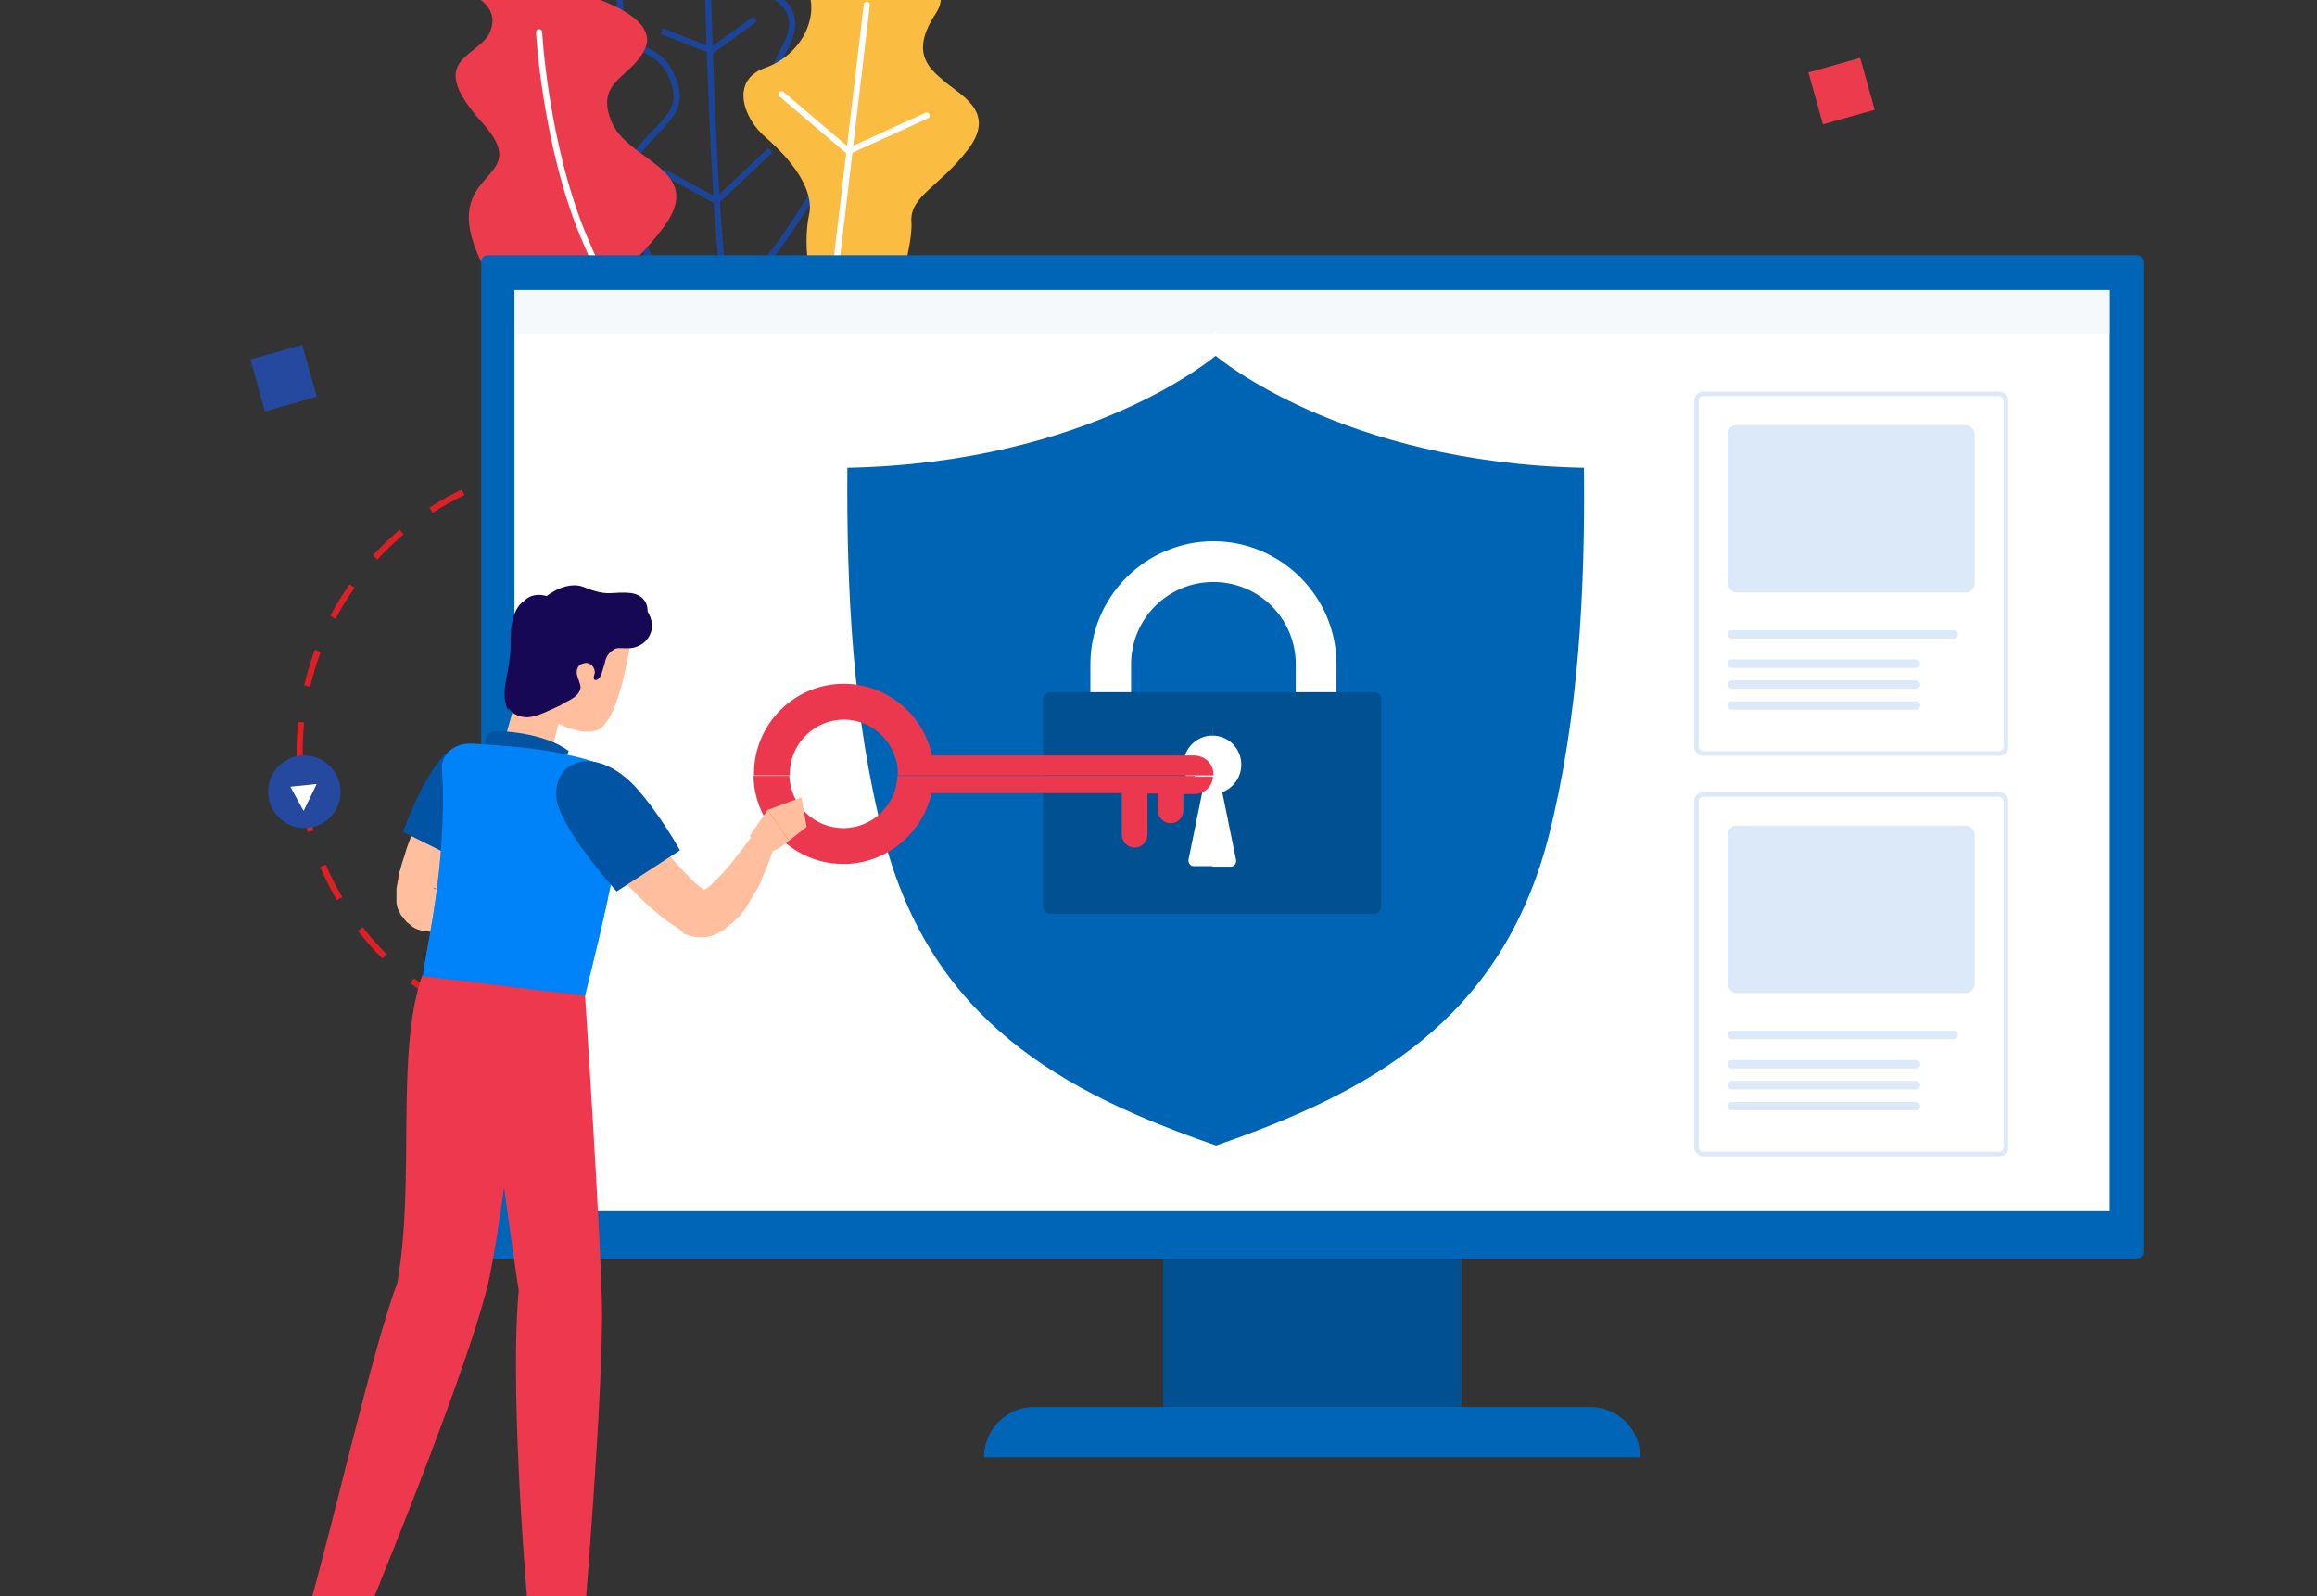 <svg width="270" height="186" viewBox="0 0 270 186" fill="none" xmlns="http://www.w3.org/2000/svg">
<rect x="0" y="0" width="270" height="186" fill="#333333" stroke="none"/>
<g clip-path="url(#clip0_3375_3743)">
<path d="M92.285 111.472C105.388 98.369 105.363 77.1 92.23 63.967C79.097 50.834 57.828 50.809 44.725 63.912C31.622 77.015 31.647 98.284 44.78 111.417C57.913 124.55 79.182 124.575 92.285 111.472Z" stroke="#DD1F26" stroke-width="0.714" stroke-miterlimit="10" stroke-dasharray="4.28 4.28"/>
<path d="M38.459 95.251C40.108 93.602 40.105 90.926 38.453 89.273C36.8 87.62 34.123 87.617 32.474 89.266C30.825 90.915 30.828 93.592 32.481 95.244C34.134 96.897 36.81 96.9 38.459 95.251Z" fill="#24499F"/>
<path d="M35.375 94.503L36.906 91.354L33.836 91.673L35.375 94.503Z" fill="white"/>
<path d="M88.12 -6.558C88.12 -6.558 83.982 -3.121 87.884 -1.581C91.903 -0.04 93.44 1.856 91.43 5.648C89.184 9.439 89.894 12.402 91.903 13.824C94.15 15.246 98.287 17.379 94.977 22.237C91.667 27.214 86.228 37.168 80.436 34.442C74.524 31.717 71.687 22 74.051 18.208C76.416 14.416 80.317 13.35 78.308 8.965C76.534 4.581 72.396 6.714 72.278 1.619C72.16 -3.595 71.45 -8.928 78.662 -10.586C84.81 -12.127 89.775 -9.046 88.12 -6.558Z" stroke="#1C4599" stroke-width="0.714" stroke-miterlimit="10"/>
<path d="M82.445 -3.239C82.445 -3.239 83.155 29.584 85.046 37.761" stroke="#1C4599" stroke-width="0.714" stroke-miterlimit="10"/>
<path d="M89.775 17.498L83.509 23.422L77.243 19.986" stroke="#1C4599" stroke-width="0.714" stroke-miterlimit="10"/>
<path d="M88.002 2.211L82.918 5.885L77.125 3.633" stroke="#1C4599" stroke-width="0.714" stroke-miterlimit="10"/>
<path d="M101.952 -6.202C101.952 -6.202 111.883 -3.121 109.164 1.382C106.208 5.766 107.864 7.662 109.873 9.321C111.647 10.98 116.257 12.876 112.829 17.379C109.4 21.882 105.972 22.83 106.208 25.911C106.445 28.992 103.253 41.434 98.642 38.59C93.913 35.864 93.558 28.399 94.268 25.081C94.977 22 92.021 18.445 89.302 16.076C86.583 13.824 85.046 9.321 89.184 7.899C93.44 6.359 95.45 1.974 94.15 -1.107C92.258 -3.95 95.213 -8.098 101.952 -6.202Z" fill="#FABD41"/>
<path d="M101.006 0.552L96.041 42.619" stroke="white" stroke-width="0.714" stroke-miterlimit="10" stroke-linecap="round" stroke-linejoin="round"/>
<path d="M107.982 13.468L98.879 17.616L91.076 10.98" stroke="white" stroke-width="0.714" stroke-miterlimit="10" stroke-linecap="round" stroke-linejoin="round"/>
<path d="M55.372 -0.396C55.372 -0.396 51.352 -3.358 53.953 -6.795C56.436 -10.231 62.82 -10.231 64.12 -6.913C65.539 -3.832 63.648 -1.462 66.485 -0.988C69.204 -0.514 76.652 1.974 75.234 5.529C73.697 9.084 69.322 9.321 71.214 14.061C72.987 18.801 82.209 19.63 77.48 26.266C72.751 32.783 61.756 41.789 56.081 30.532C50.643 19.275 62.702 21.526 56.199 14.298C49.697 7.069 55.135 6.832 56.909 4.107C58.564 1.026 55.372 -0.396 55.372 -0.396Z" fill="#ED3B4E"/>
<path d="M62.82 3.752C62.82 3.752 63.529 16.786 68.022 27.57C72.514 38.353 75.352 39.775 75.352 39.775" stroke="white" stroke-width="0.714" stroke-miterlimit="10" stroke-linecap="round" stroke-linejoin="round"/>
<path d="M249.022 29.733H56.834C56.409 29.733 56.079 30.064 56.079 30.489V145.905C56.079 146.331 56.409 146.661 56.834 146.661H249.022C249.447 146.661 249.778 146.331 249.778 145.905V30.489C249.778 30.064 249.447 29.733 249.022 29.733Z" fill="#0064B7"/>
<path d="M245.857 33.796H59.953V141.134H245.857V33.796Z" fill="white"/>
<rect x="197.685" y="45.891" width="36.059" height="41.913" rx="0.792" stroke="#DBE9F8" stroke-width="0.528"/>
<rect x="201.324" y="73.433" width="26.83" height="0.976" rx="0.488" fill="#DBE9F8"/>
<rect x="201.324" y="76.848" width="22.44" height="0.976" rx="0.488" fill="#DBE9F8"/>
<rect x="201.324" y="79.287" width="22.44" height="0.976" rx="0.488" fill="#DBE9F8"/>
<rect x="201.324" y="81.726" width="22.44" height="0.976" rx="0.488" fill="#DBE9F8"/>
<rect x="201.324" y="49.529" width="28.782" height="19.513" rx="1.056" fill="#DBE9F8"/>
<rect x="197.685" y="92.57" width="36.059" height="41.913" rx="0.792" stroke="#DBE9F8" stroke-width="0.528"/>
<rect x="201.324" y="120.112" width="26.83" height="0.976" rx="0.488" fill="#DBE9F8"/>
<rect x="201.324" y="123.527" width="22.44" height="0.976" rx="0.488" fill="#DBE9F8"/>
<rect x="201.324" y="125.966" width="22.44" height="0.976" rx="0.488" fill="#DBE9F8"/>
<rect x="201.324" y="128.405" width="22.44" height="0.976" rx="0.488" fill="#DBE9F8"/>
<rect x="201.324" y="96.209" width="28.782" height="19.513" rx="1.056" fill="#DBE9F8"/>
<path opacity="0.53" d="M245.857 33.796H59.953V38.898H245.857V33.796Z" fill="#ECF3F9"/>
<path d="M170.314 146.708H135.542V163.952H170.314V146.708Z" fill="#005092"/>
<path d="M185.291 163.953H120.519C117.307 163.953 114.661 166.551 114.661 169.811H191.149C191.149 166.551 188.55 163.953 185.291 163.953Z" fill="#0064B7"/>
<path d="M187.206 52.497C157.082 51.878 141.659 38.673 141.659 38.673C141.659 38.673 126.236 51.878 96.112 52.497C95.957 67.662 96.782 83.446 100.599 98.147C106.48 120.895 122.677 129.715 141.659 136.266C160.641 129.715 176.838 120.895 182.718 98.147C186.535 83.446 187.309 67.662 187.206 52.497Z" fill="white"/>
<path d="M184.575 54.508C156.205 53.941 141.659 41.458 141.659 41.458C141.659 41.458 127.113 53.941 98.743 54.508C98.639 68.797 99.362 83.704 102.972 97.528C108.543 118.986 123.812 127.291 141.711 133.481C159.61 127.291 174.878 118.986 180.449 97.528C183.956 83.704 184.73 68.797 184.575 54.508Z" fill="#0064B5"/>
<path d="M142.02 103.202H140.576C138.41 103.202 136.656 101.448 136.656 99.282V88.656C136.656 86.489 138.41 84.736 140.576 84.736H142.02C144.187 84.736 145.941 86.489 145.941 88.656V99.282C145.941 101.448 144.187 103.202 142.02 103.202Z" fill="white"/>
<path d="M131.807 86.799V77.411C131.807 72.098 136.088 67.817 141.401 67.817C146.714 67.817 150.996 72.098 150.996 77.411V86.799H155.741V77.411C155.741 69.519 149.293 63.071 141.401 63.071C133.509 63.071 127.062 69.519 127.062 77.411V86.799H131.807Z" fill="white"/>
<path d="M160.177 80.661H158.114H150.944H141.298V85.716C143.155 85.716 144.651 87.212 144.651 89.12C144.651 90.564 143.723 91.802 142.433 92.318L144.032 100.159C144.135 100.571 143.826 100.984 143.465 100.984H141.247V106.503H160.074C160.538 106.503 160.951 106.142 160.951 105.626V81.589C161.003 81.022 160.641 80.661 160.177 80.661Z" fill="#005092"/>
<path d="M141.298 100.932H139.08C138.719 100.932 138.409 100.52 138.513 100.107L140.112 92.267C138.616 91.699 137.636 90.152 137.997 88.398C138.255 87.057 139.338 86.025 140.679 85.767C140.885 85.716 141.143 85.716 141.35 85.716V80.661H132.013H124.482H122.419C121.955 80.661 121.542 81.022 121.542 81.537V105.626C121.542 106.091 121.903 106.503 122.419 106.503H141.298V100.932Z" fill="#005092"/>
<path d="M139.235 88.037H129.847H129.125H125.256H125.05H123.399H120.459H118.808H115.713H115.559H108.595C107.615 83.291 103.385 79.68 98.33 79.68C92.553 79.68 87.859 84.374 87.859 90.152C87.859 90.203 87.859 90.306 87.859 90.358H92.037C92.037 90.306 92.037 90.203 92.037 90.152C92.037 86.696 94.874 83.859 98.33 83.859C101.786 83.859 104.623 86.696 104.623 90.152C104.623 90.203 104.623 90.306 104.623 90.358H115.61H115.765H118.344H118.86H123.451H125.308H129.176H129.898H139.286H141.401C141.401 90.306 141.401 90.255 141.401 90.203C141.401 89.017 140.421 88.088 139.235 88.037Z" fill="#EC384E"/>
<path d="M139.235 90.41H129.847H129.124H125.256H123.399H118.808H118.292H115.713H115.558H104.571C104.468 93.763 101.683 96.496 98.278 96.496C94.874 96.496 92.088 93.763 91.985 90.41H87.807C87.91 96.084 92.553 100.675 98.278 100.675C103.282 100.675 107.512 97.115 108.543 92.421H115.558H115.713H118.808H123.399H123.45H124.327H125.256H128.041H128.918H129.124H129.847H130.724V97.27C130.724 98.095 131.394 98.766 132.219 98.766C133.045 98.766 133.715 98.095 133.715 97.27V92.473H134.902V94.382C134.902 95.207 135.572 95.929 136.449 95.929C137.223 95.929 137.893 95.258 137.893 94.485V92.525H139.235C140.369 92.525 141.298 91.596 141.349 90.513H139.235V90.41Z" fill="#EC384E"/>
<path d="M216.767 6.745L210.733 8.44L212.425 14.488L218.459 12.792L216.767 6.745Z" fill="#ED3B4E"/>
<path d="M35.223 40.187L29.19 41.883L30.882 47.93L36.915 46.234L35.223 40.187Z" fill="#24499F"/>
<path d="M57.355 92.404C57.183 92.833 56.84 93.261 56.497 93.689C56.325 94.117 55.982 94.631 55.639 95.059C55.124 96.001 54.609 97.029 54.094 97.971C53.15 99.855 52.292 101.824 51.691 103.794L51.52 104.564C51.52 104.564 51.52 104.564 51.52 104.479V104.393C51.52 104.393 51.52 104.307 51.434 104.222C51.434 104.136 51.348 104.05 51.348 104.05C51.263 103.879 51.177 103.708 50.919 103.622C50.576 103.451 50.49 103.451 50.576 103.537C50.662 103.622 51.005 103.622 51.434 103.622C51.863 103.622 52.378 103.622 52.979 103.537C55.038 103.194 57.269 102.68 59.414 102.167L60.702 104.907C59.672 105.592 58.556 106.191 57.441 106.619C56.411 107.133 55.21 107.647 54.008 107.99C53.322 108.161 52.721 108.418 52.121 108.503C51.777 108.589 51.348 108.589 50.919 108.589C50.49 108.589 50.061 108.589 49.546 108.503C49.031 108.418 48.345 108.332 47.658 107.647C47.315 107.476 47.058 106.962 46.715 106.619C46.629 106.448 46.543 106.191 46.371 105.934C46.285 105.763 46.285 105.506 46.2 105.249V104.907V104.736C46.2 104.564 46.2 104.393 46.2 104.222C46.2 104.05 46.2 103.879 46.2 103.794V103.622V103.537L46.371 102.595C46.543 101.31 47.058 100.026 47.401 98.827C47.83 97.628 48.259 96.515 48.774 95.402C49.289 94.288 49.804 93.175 50.49 92.148C50.833 91.634 51.177 91.12 51.434 90.521C51.691 89.921 52.121 89.493 52.464 88.894L57.355 92.404Z" fill="#FFBE9D"/>
<path d="M58.556 93.004C58.127 93.946 57.784 94.888 57.355 95.744C56.669 97.286 55.982 98.484 55.467 99.512C55.038 100.368 54.695 100.797 54.695 100.797L46.972 96.943C46.972 96.943 50.061 87.952 53.322 87.01C56.755 86.068 60.273 88.722 58.556 93.004Z" fill="#0054A3"/>
<path d="M61.645 115.097C61.645 115.097 58.9 139.673 57.097 148.579C55.124 158.427 41.995 190.025 41.995 190.025L35.645 188.655C38.82 177.694 43.368 157.314 46.285 149.521C48.431 137.704 46.028 122.804 49.203 113.641L61.645 115.097Z" fill="#EE384E"/>
<path d="M68.167 115.868C68.167 115.868 69.883 142.071 70.141 151.576C70.398 161.51 67.91 190.967 67.91 190.967H61.817C61.817 190.967 59.243 163.65 60.444 150.377C58.9 140.273 55.553 114.326 55.553 114.326L68.167 115.868Z" fill="#EE384E"/>
<path d="M73.916 71.767C73.916 71.767 72.801 81.871 70.484 84.355C69.197 86.41 65.078 84.355 65.078 84.355L64.048 88.379L58.728 86.496L63.19 70.654L73.916 71.767Z" fill="#FFBE9D"/>
<path d="M59.243 82.471C59.672 83.242 60.616 83.584 61.474 83.584C62.761 83.499 64.048 82.728 65.078 82.3C65.335 82.214 65.507 82.043 65.678 81.957C66.279 81.615 67.481 81.186 67.652 80.159C67.652 79.559 67.309 79.131 67.223 78.532C67.137 78.018 67.395 77.419 67.91 77.333C68.768 76.99 69.454 77.847 69.282 78.532C69.197 78.789 69.111 79.131 69.282 79.217C69.54 79.303 69.712 79.131 69.883 78.96C70.141 78.446 70.312 77.847 70.484 77.247C70.57 76.648 70.913 76.049 71.514 75.706C71.857 75.449 72.286 75.535 72.715 75.535C72.972 75.535 73.058 75.535 73.23 75.535C74.431 75.535 75.547 74.764 75.89 73.565C76.233 72.366 75.461 71.253 75.461 71.253C75.461 71.253 75.632 69.455 73.573 69.112C71.256 68.855 70.999 69.626 68.081 68.427C66.022 67.571 63.705 69.455 63.705 69.455C61.903 68.941 61.045 70.054 61.045 70.054C60.101 70.654 59.758 71.938 59.586 73.051C59.414 74.25 59.586 75.364 59.414 76.477C59.329 77.59 59.071 78.618 58.9 79.645C58.728 80.758 58.728 81.871 59.243 82.814" fill="#170856"/>
<path d="M56.411 88.465C56.326 87.352 56.411 85.554 57.27 85.297C58.128 85.04 63.534 85.382 66.28 87.523C65.336 89.236 65.421 90.949 65.421 90.949L56.411 88.465Z" fill="#0054A3"/>
<path opacity="0.2" d="M55.467 91.976L51.434 98.912L51.777 99.169C51.777 99.169 53.322 97.628 55.124 95.487L55.467 91.976Z" fill="black"/>
<path d="M71.171 103.108C70.484 106.534 69.454 110.815 68.167 116.039L49.289 113.727C49.461 111.329 52.207 100.796 51.52 89.493C51.434 87.951 52.893 86.667 54.695 86.667C55.553 86.667 56.669 86.753 57.613 86.838C60.015 87.01 63.533 87.352 65.593 87.866C68.51 88.38 70.913 89.407 70.913 89.407C70.913 89.407 72.286 91.034 71.6 98.399C71.342 99.683 71.256 101.224 71.171 103.108Z" fill="#0083F9"/>
<path opacity="0.6" d="M71.171 103.108C70.484 106.534 69.454 110.815 68.167 116.039L49.289 113.727C49.461 111.329 52.207 100.796 51.52 89.493C51.434 87.951 52.893 86.667 54.695 86.667C55.553 86.667 56.669 86.753 57.613 86.838C60.015 87.01 63.533 87.352 65.593 87.866C68.51 88.38 70.913 89.407 70.913 89.407C70.913 89.407 72.286 91.034 71.6 98.399C71.342 99.683 71.256 101.224 71.171 103.108Z" fill="#0083F9"/>
<path d="M72.629 92.404C72.801 92.747 73.058 93.175 73.402 93.689C73.745 94.117 74.088 94.545 74.346 95.059C75.032 95.915 75.633 96.857 76.405 97.799C77.778 99.511 79.323 101.224 80.867 102.766C81.296 103.108 81.639 103.451 82.068 103.708L82.154 103.879H82.24C82.154 103.879 82.068 103.879 82.068 103.793C81.897 103.793 81.639 103.793 81.639 103.793C81.553 103.879 81.811 103.793 82.154 103.622C82.498 103.451 82.927 103.108 83.184 102.766C84.728 101.395 86.102 99.426 87.474 97.628L90.135 98.912C89.706 100.197 89.276 101.31 88.762 102.423C88.59 103.022 88.247 103.622 87.903 104.136C87.56 104.649 87.217 105.335 86.874 105.848C86.531 106.362 86.016 106.876 85.329 107.561C84.986 107.732 84.643 108.075 84.299 108.417C83.87 108.589 83.441 108.931 82.755 109.102C82.068 109.274 81.382 109.274 80.61 109.102C80.181 109.017 79.837 108.931 79.58 108.674L79.494 108.589L79.151 108.246L78.979 108.16C78.379 107.732 77.778 107.39 77.263 106.962C75.118 105.249 73.316 103.451 71.685 101.481C70.827 100.539 70.055 99.511 69.368 98.484C68.939 97.97 68.596 97.456 68.339 96.857C67.996 96.343 67.652 95.829 67.309 94.973L72.629 92.404Z" fill="#FFBE9D"/>
<path d="M87.389 97.371L89.448 94.374L91.937 97.97C91.937 97.97 90.049 99.683 88.333 99.512L87.389 97.371Z" fill="#FFBE9D"/>
<path d="M93.395 92.918L93.996 96.343L91.937 97.97L89.448 94.374L93.395 92.918Z" fill="#FFBE9D"/>
<path d="M64.821 92.747C64.906 96.172 71.857 103.879 71.857 103.879L79.237 99.084C79.237 99.084 76.834 94.716 73.916 91.548C69.283 86.753 64.563 88.636 64.821 92.747Z" fill="#0054A3"/>
</g>
<defs>
<clipPath id="clip0_3375_3743">
<rect width="270" height="186" fill="white"/>
</clipPath>
</defs>
</svg>
